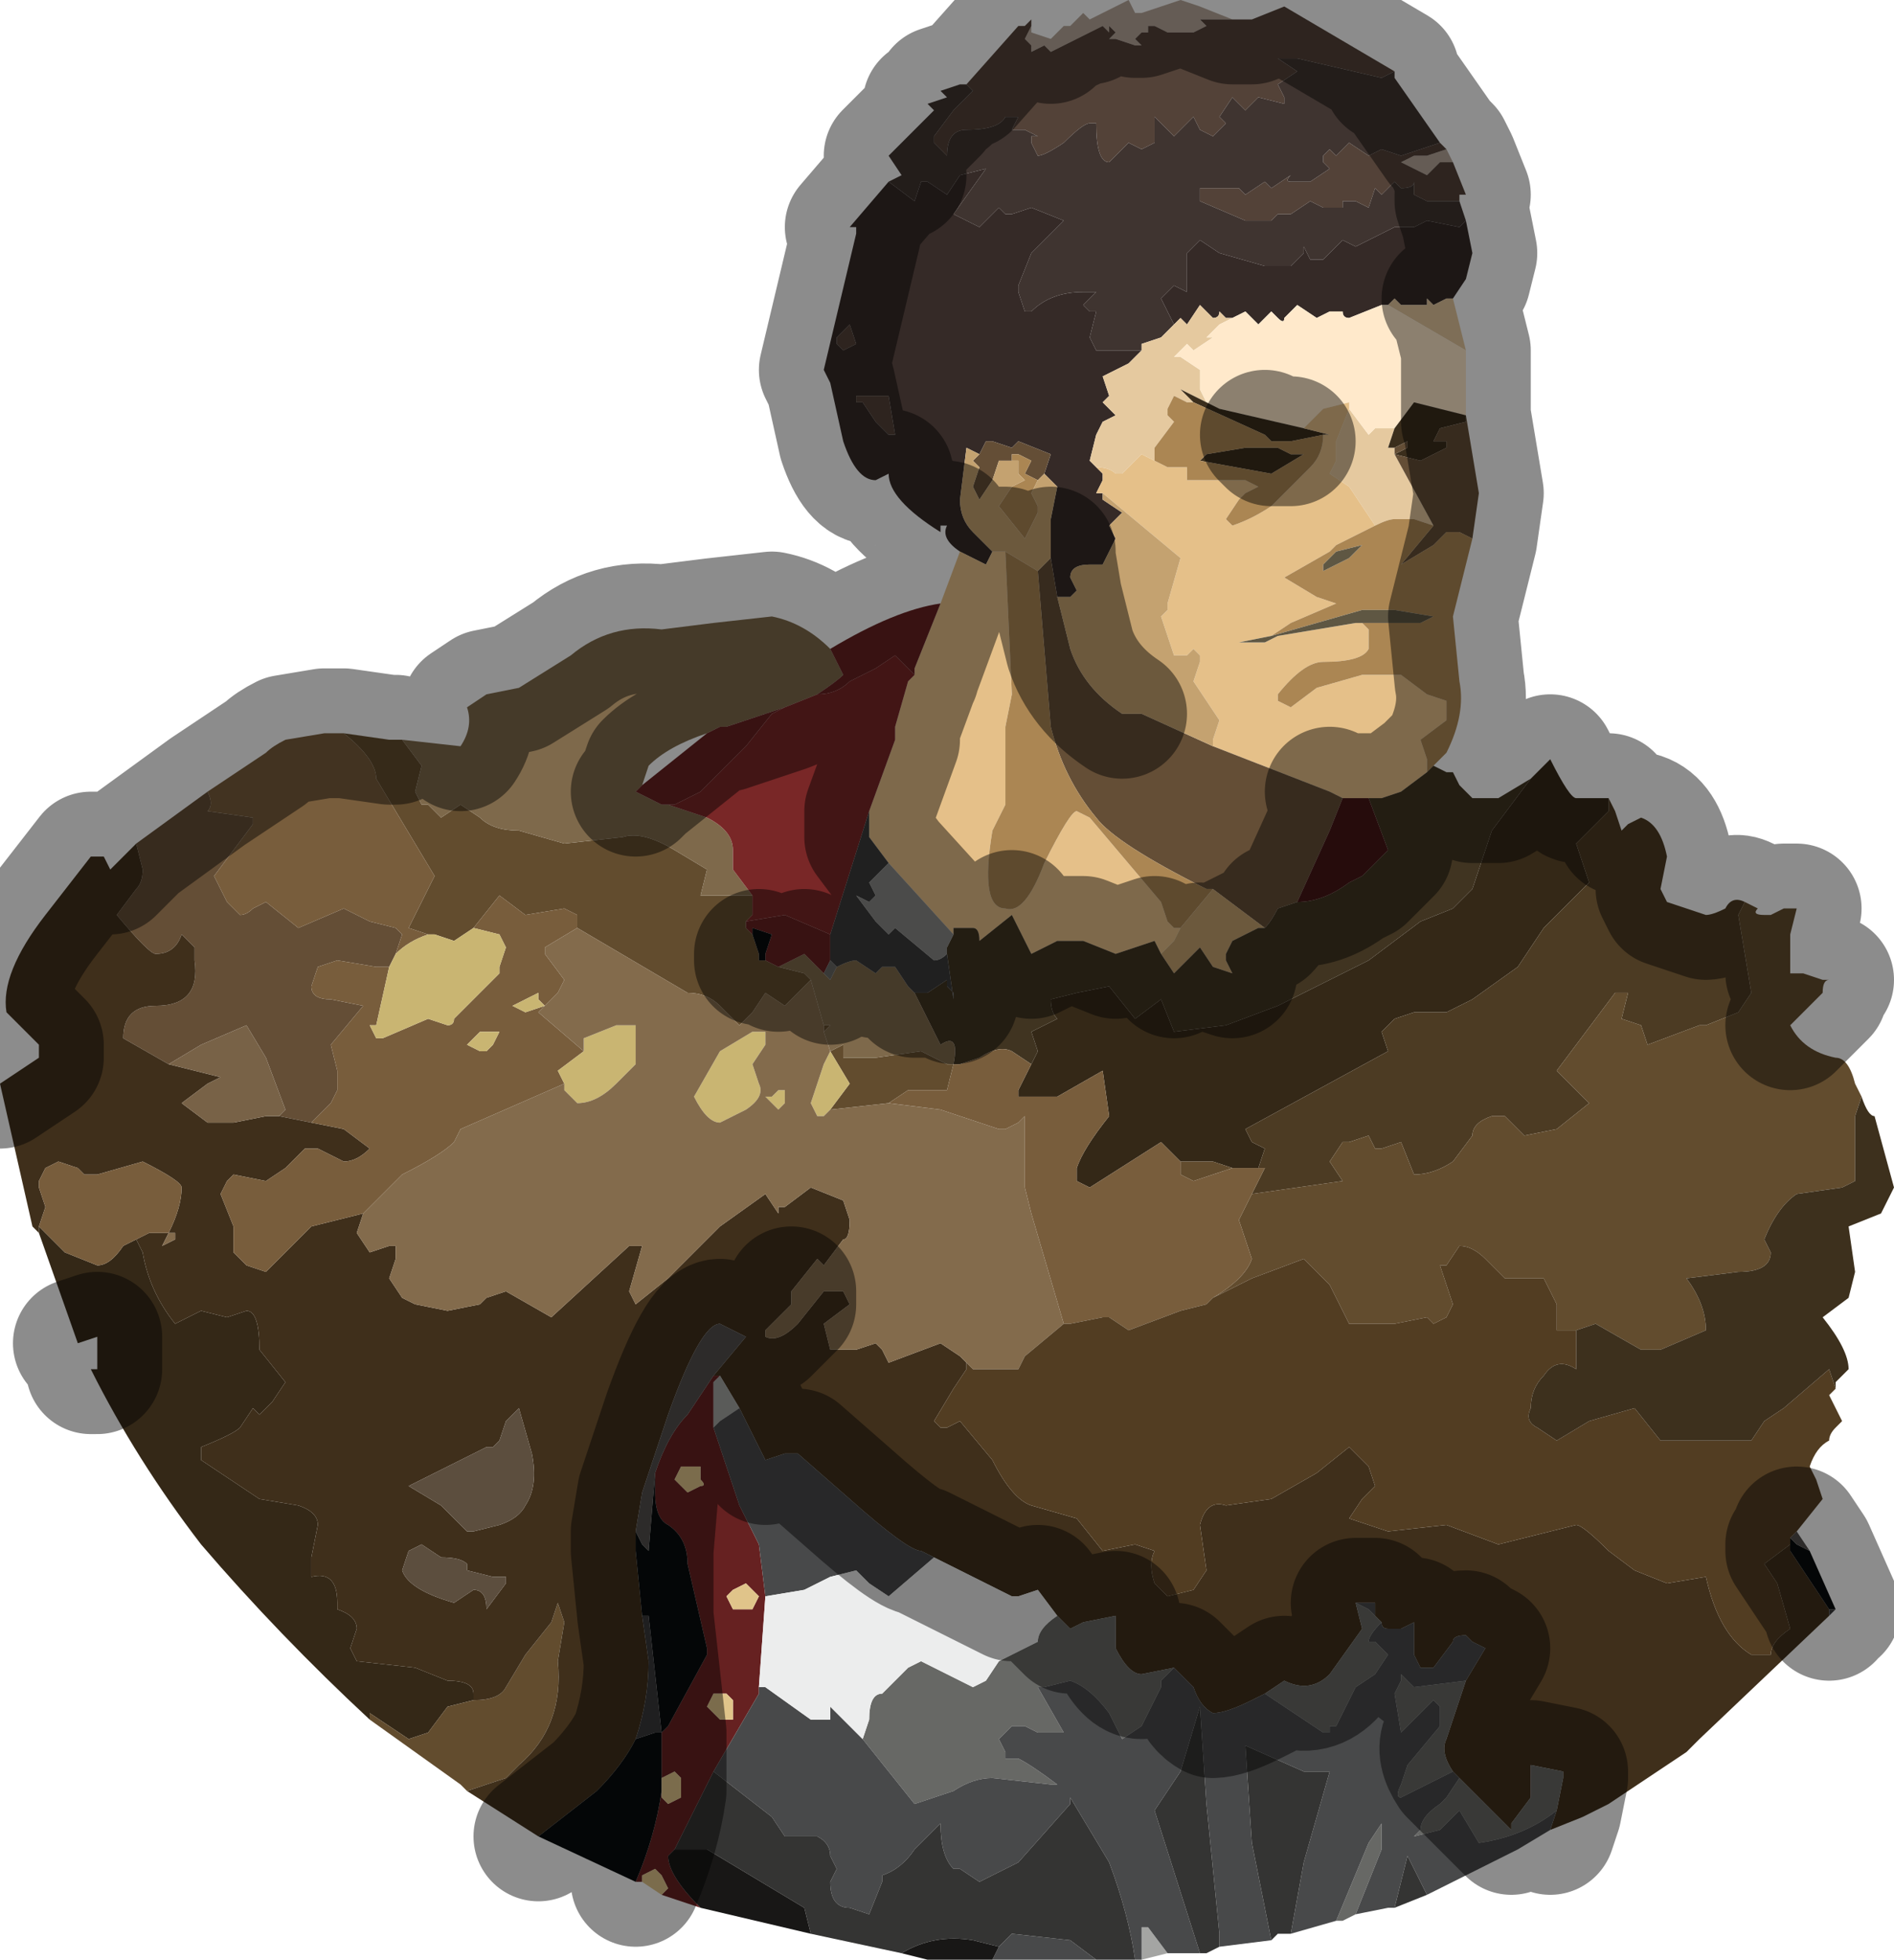 <?xml version="1.0" encoding="UTF-8" standalone="no"?>
<svg xmlns:xlink="http://www.w3.org/1999/xlink" height="15.1px" width="14.6px" xmlns="http://www.w3.org/2000/svg">
  <g transform="matrix(1.0, 0.0, 0.0, 1.0, 7.3, 7.55)">
    <path d="M0.65 -7.35 L0.65 -7.3 0.8 -7.25 0.9 -7.35 0.9 -7.35 0.95 -7.35 1.05 -7.45 1.1 -7.4 1.4 -7.55 1.4 -7.55 1.45 -7.45 1.5 -7.45 1.8 -7.55 1.95 -7.5 2.2 -7.4 1.95 -7.4 1.95 -7.4 2.0 -7.35 2.0 -7.35 1.9 -7.3 1.85 -7.3 1.7 -7.3 1.6 -7.35 1.55 -7.35 1.55 -7.3 1.5 -7.3 1.45 -7.25 1.5 -7.2 1.45 -7.2 1.3 -7.25 1.25 -7.25 1.3 -7.3 1.25 -7.35 1.25 -7.3 1.2 -7.35 1.1 -7.3 0.9 -7.2 0.8 -7.15 0.75 -7.2 0.65 -7.15 0.65 -7.15 0.65 -7.2 0.6 -7.25 0.65 -7.35 M3.85 -6.4 L3.9 -6.3 3.8 -6.3 3.7 -6.2 3.5 -6.3 3.5 -6.3 3.6 -6.35 3.7 -6.35 3.85 -6.4" fill="#b8a89b" fill-rule="evenodd" stroke="none"/>
    <path d="M0.65 -7.35 L0.6 -7.25 0.65 -7.2 0.65 -7.15 0.65 -7.15 0.75 -7.2 0.8 -7.15 0.9 -7.2 1.1 -7.3 1.2 -7.35 1.25 -7.3 1.25 -7.35 1.3 -7.3 1.25 -7.25 1.3 -7.25 1.45 -7.2 1.5 -7.2 1.45 -7.25 1.5 -7.3 1.55 -7.3 1.55 -7.35 1.6 -7.35 1.7 -7.3 1.85 -7.3 1.9 -7.3 2.0 -7.35 2.0 -7.35 1.95 -7.4 1.95 -7.4 2.2 -7.4 2.25 -7.4 2.35 -7.4 2.6 -7.5 3.45 -7.0 3.35 -6.95 2.7 -7.1 2.55 -7.1 2.7 -7.0 2.55 -6.9 2.6 -6.8 2.6 -6.75 2.4 -6.8 2.3 -6.7 2.2 -6.8 2.1 -6.65 2.15 -6.6 2.05 -6.5 1.95 -6.55 1.9 -6.65 1.75 -6.5 1.65 -6.6 1.6 -6.65 1.6 -6.45 1.5 -6.4 1.4 -6.45 1.25 -6.3 Q1.15 -6.3 1.15 -6.6 L1.1 -6.6 Q1.05 -6.6 0.9 -6.45 0.75 -6.35 0.7 -6.35 L0.65 -6.45 0.65 -6.5 0.7 -6.5 0.6 -6.55 0.5 -6.55 0.55 -6.65 0.45 -6.65 Q0.4 -6.55 0.15 -6.55 0.0 -6.55 0.0 -6.35 L-0.1 -6.45 -0.1 -6.5 0.05 -6.7 0.2 -6.85 0.15 -6.9 0.55 -7.35 0.6 -7.35 0.65 -7.4 0.65 -7.35 M3.8 -6.45 L3.8 -6.45 3.85 -6.4 3.7 -6.35 3.6 -6.35 3.5 -6.3 3.5 -6.3 3.7 -6.2 3.8 -6.3 3.9 -6.3 4.0 -6.05 4.0 -6.05 3.95 -6.05 3.95 -6.0 3.7 -6.0 3.6 -6.05 3.6 -6.15 Q3.6 -6.1 3.5 -6.1 L3.45 -6.15 3.35 -6.05 3.3 -6.1 3.25 -5.95 3.15 -6.0 3.05 -6.0 3.05 -5.95 2.9 -5.95 2.8 -6.0 2.65 -5.9 2.55 -5.9 2.5 -5.85 2.45 -5.85 2.3 -5.85 1.95 -6.0 1.95 -6.1 2.25 -6.1 2.3 -6.05 2.45 -6.15 2.5 -6.1 2.65 -6.2 Q2.6 -6.15 2.65 -6.15 L2.7 -6.15 2.8 -6.15 2.95 -6.25 2.9 -6.3 2.9 -6.35 2.95 -6.4 3.0 -6.35 3.1 -6.45 3.25 -6.35 3.35 -6.4 3.5 -6.35 3.8 -6.45 M-0.85 -4.95 L-0.75 -5.05 -0.7 -4.9 -0.8 -4.85 -0.85 -4.9 -0.85 -4.9 -0.85 -4.95 M-0.45 -4.5 L-0.45 -4.5 -0.4 -4.2 -0.45 -4.2 -0.55 -4.3 -0.65 -4.45 -0.65 -4.45 -0.7 -4.45 -0.7 -4.5 -0.45 -4.5" fill="#534238" fill-rule="evenodd" stroke="none"/>
    <path d="M3.45 -7.0 L3.45 -6.95 3.4 -6.95 3.45 -6.95 3.8 -6.45 3.5 -6.35 3.35 -6.4 3.25 -6.35 3.1 -6.45 3.0 -6.35 2.95 -6.4 2.9 -6.35 2.9 -6.3 2.95 -6.25 2.8 -6.15 2.7 -6.15 2.65 -6.15 Q2.6 -6.15 2.65 -6.2 L2.5 -6.1 2.45 -6.15 2.3 -6.05 2.25 -6.1 1.95 -6.1 1.95 -6.0 2.3 -5.85 2.45 -5.85 2.5 -5.85 2.55 -5.9 2.65 -5.9 2.8 -6.0 2.9 -5.95 3.05 -5.95 3.05 -6.0 3.15 -6.0 3.25 -5.95 3.3 -6.1 3.35 -6.05 3.45 -6.15 3.5 -6.1 Q3.6 -6.1 3.6 -6.15 L3.6 -6.05 3.7 -6.0 3.95 -6.0 3.95 -6.0 4.0 -5.85 3.95 -5.8 3.7 -5.85 3.6 -5.8 3.45 -5.8 3.15 -5.65 3.05 -5.7 2.9 -5.55 2.8 -5.55 2.75 -5.65 2.75 -5.6 2.65 -5.5 2.45 -5.5 2.1 -5.6 1.95 -5.7 1.85 -5.6 1.85 -5.55 1.85 -5.3 1.75 -5.35 1.65 -5.25 1.75 -5.05 1.75 -5.05 1.7 -5.0 1.65 -4.95 1.5 -4.9 1.5 -4.85 1.4 -4.85 1.15 -4.85 1.1 -4.95 1.15 -5.15 1.15 -5.15 1.1 -5.15 1.05 -5.2 1.15 -5.3 1.05 -5.3 Q0.8 -5.3 0.65 -5.15 L0.6 -5.15 0.55 -5.3 0.55 -5.35 0.65 -5.6 0.9 -5.85 0.65 -5.95 0.5 -5.9 0.45 -5.9 0.4 -5.95 0.25 -5.8 0.05 -5.9 0.05 -5.9 0.3 -6.25 0.1 -6.2 0.0 -6.05 -0.15 -6.15 -0.2 -6.15 -0.25 -6.0 -0.45 -6.15 -0.35 -6.2 -0.45 -6.35 -0.1 -6.7 -0.15 -6.75 0.0 -6.8 -0.05 -6.85 0.1 -6.9 0.15 -6.9 0.2 -6.85 0.05 -6.7 -0.1 -6.5 -0.1 -6.45 0.0 -6.35 Q0.0 -6.55 0.15 -6.55 0.4 -6.55 0.45 -6.65 L0.55 -6.65 0.5 -6.55 0.6 -6.55 0.7 -6.5 0.65 -6.5 0.65 -6.45 0.7 -6.35 Q0.75 -6.35 0.9 -6.45 1.05 -6.6 1.1 -6.6 L1.15 -6.6 Q1.15 -6.3 1.25 -6.3 L1.4 -6.45 1.5 -6.4 1.6 -6.45 1.6 -6.65 1.65 -6.6 1.75 -6.5 1.9 -6.65 1.95 -6.55 2.05 -6.5 2.15 -6.6 2.1 -6.65 2.2 -6.8 2.3 -6.7 2.4 -6.8 2.6 -6.75 2.6 -6.8 2.55 -6.9 2.7 -7.0 2.55 -7.1 2.7 -7.1 3.35 -6.95 3.45 -7.0" fill="#3f3430" fill-rule="evenodd" stroke="none"/>
    <path d="M4.0 -5.85 L4.05 -5.6 4.0 -5.4 3.9 -5.25 3.85 -5.25 3.85 -5.25 3.75 -5.2 3.7 -5.25 3.7 -5.2 3.6 -5.2 3.6 -5.2 3.55 -5.2 3.55 -5.2 3.5 -5.2 3.45 -5.25 3.4 -5.2 3.35 -5.2 3.35 -5.2 3.1 -5.1 Q3.05 -5.1 3.05 -5.15 L2.95 -5.15 2.85 -5.1 2.7 -5.2 2.6 -5.1 Q2.6 -5.05 2.55 -5.1 L2.5 -5.15 2.4 -5.05 2.3 -5.15 2.2 -5.1 2.15 -5.1 2.1 -5.15 Q2.1 -5.1 2.05 -5.1 L1.95 -5.2 1.85 -5.05 1.8 -5.1 1.75 -5.05 1.75 -5.05 1.65 -5.25 1.75 -5.35 1.85 -5.3 1.85 -5.55 1.85 -5.6 1.95 -5.7 2.1 -5.6 2.45 -5.5 2.65 -5.5 2.75 -5.6 2.75 -5.65 2.8 -5.55 2.9 -5.55 3.05 -5.7 3.15 -5.65 3.45 -5.8 3.6 -5.8 3.7 -5.85 3.95 -5.8 4.0 -5.85 M0.1 -3.3 L0.1 -3.3 Q-0.05 -3.4 0.0 -3.5 L-0.05 -3.5 -0.05 -3.45 Q-0.45 -3.7 -0.45 -3.9 L-0.55 -3.85 Q-0.7 -3.85 -0.8 -4.15 L-0.9 -4.6 -0.9 -4.6 -0.95 -4.7 -0.7 -5.75 -0.7 -5.8 -0.75 -5.8 -0.45 -6.15 -0.25 -6.0 -0.2 -6.15 -0.15 -6.15 0.0 -6.05 0.1 -6.2 0.3 -6.25 0.05 -5.9 0.05 -5.9 0.25 -5.8 0.4 -5.95 0.45 -5.9 0.5 -5.9 0.65 -5.95 0.9 -5.85 0.65 -5.6 0.55 -5.35 0.55 -5.3 0.6 -5.15 0.65 -5.15 Q0.8 -5.3 1.05 -5.3 L1.15 -5.3 1.05 -5.2 1.1 -5.15 1.15 -5.15 1.15 -5.15 1.1 -4.95 1.15 -4.85 1.4 -4.85 1.5 -4.85 1.4 -4.75 1.3 -4.7 1.2 -4.65 1.25 -4.5 1.2 -4.45 1.3 -4.35 1.2 -4.3 1.15 -4.2 1.1 -4.0 1.15 -3.95 1.2 -3.9 1.2 -3.85 1.15 -3.75 1.2 -3.75 1.2 -3.7 1.35 -3.6 1.25 -3.5 1.3 -3.4 1.2 -3.2 1.1 -3.2 Q0.95 -3.2 0.95 -3.1 L1.0 -3.0 0.95 -2.95 0.85 -2.95 0.8 -3.25 0.8 -3.3 0.8 -3.55 0.85 -3.8 0.75 -3.9 0.8 -4.05 0.55 -4.15 0.5 -4.1 0.35 -4.15 0.35 -4.15 0.3 -4.15 0.25 -4.05 0.15 -4.1 0.1 -3.7 Q0.1 -3.55 0.2 -3.45 L0.35 -3.3 0.3 -3.2 0.1 -3.3 M-0.85 -4.95 L-0.85 -4.9 -0.85 -4.9 -0.8 -4.85 -0.7 -4.9 -0.75 -5.05 -0.85 -4.95 M-0.45 -4.5 L-0.7 -4.5 -0.7 -4.45 -0.65 -4.45 -0.65 -4.45 -0.55 -4.3 -0.45 -4.2 -0.4 -4.2 -0.45 -4.5 -0.45 -4.5" fill="#352a27" fill-rule="evenodd" stroke="none"/>
    <path d="M3.9 -5.25 L4.0 -4.85 3.4 -5.2 3.45 -5.25 3.5 -5.2 3.55 -5.2 3.55 -5.2 3.6 -5.2 3.6 -5.2 3.7 -5.2 3.7 -5.25 3.75 -5.2 3.85 -5.25 3.85 -5.25 3.9 -5.25 M1.5 -4.85 L1.5 -4.9 1.65 -4.95 1.7 -5.0 1.75 -5.05 1.8 -5.1 1.85 -5.05 1.95 -5.2 2.05 -5.1 Q2.1 -5.1 2.1 -5.15 L2.15 -5.1 2.2 -5.1 2.1 -5.05 2.0 -4.95 2.05 -4.95 1.9 -4.85 1.85 -4.9 1.8 -4.85 1.75 -4.8 1.8 -4.8 1.95 -4.7 1.95 -4.55 2.0 -4.45 1.8 -4.55 1.9 -4.45 1.85 -4.45 1.75 -4.5 1.7 -4.4 1.7 -4.35 1.75 -4.3 1.6 -4.1 1.6 -4.0 1.5 -4.05 1.35 -3.9 1.3 -3.9 Q1.25 -3.95 1.15 -3.95 L1.1 -4.0 1.15 -4.2 1.2 -4.3 1.3 -4.35 1.2 -4.45 1.25 -4.5 1.2 -4.65 1.3 -4.7 1.4 -4.75 1.5 -4.85 M3.1 -4.4 L3.25 -4.2 3.3 -4.25 3.45 -4.25 3.4 -4.1 3.45 -4.1 3.45 -4.05 3.4 -4.05 3.45 -4.05 3.75 -3.5 3.6 -3.55 3.45 -3.55 Q3.4 -3.55 3.3 -3.5 L3.1 -3.8 2.95 -3.9 2.95 -3.9 3.0 -4.0 3.0 -4.15 3.1 -4.4" fill="#e5c99f" fill-rule="evenodd" stroke="none"/>
    <path d="M4.0 -4.85 L4.0 -4.35 3.6 -4.45 3.45 -4.25 3.3 -4.25 3.25 -4.2 3.1 -4.4 3.1 -4.45 2.9 -4.4 2.75 -4.25 2.1 -4.4 2.0 -4.45 2.0 -4.45 1.95 -4.55 1.95 -4.7 1.8 -4.8 1.75 -4.8 1.8 -4.85 1.85 -4.9 1.9 -4.85 2.05 -4.95 2.0 -4.95 2.1 -5.05 2.2 -5.1 2.2 -5.1 2.3 -5.15 2.4 -5.05 2.5 -5.15 2.55 -5.1 Q2.6 -5.05 2.6 -5.1 L2.7 -5.2 2.85 -5.1 2.95 -5.15 3.05 -5.15 Q3.05 -5.1 3.1 -5.1 L3.35 -5.2 3.35 -5.2 3.4 -5.2 4.0 -4.85" fill="#ffe9cb" fill-rule="evenodd" stroke="none"/>
    <path d="M4.0 -4.35 L4.0 -4.3 3.8 -4.25 3.75 -4.15 3.85 -4.15 3.85 -4.1 3.65 -4.0 3.45 -4.05 3.45 -4.05 3.4 -4.05 3.45 -4.05 3.55 -4.1 3.55 -4.15 3.45 -4.1 3.4 -4.1 3.45 -4.25 3.6 -4.45 4.0 -4.35 M2.0 -4.45 L2.0 -4.45 2.1 -4.4 2.75 -4.25 2.95 -4.2 2.9 -4.2 2.65 -4.15 2.65 -4.15 2.5 -4.15 2.45 -4.2 1.9 -4.45 1.8 -4.55 2.0 -4.45 M2.3 -4.1 L2.35 -4.1 2.55 -4.1 2.65 -4.05 2.8 -4.05 2.75 -4.05 2.5 -3.9 1.95 -4.0 1.95 -4.0 2.0 -4.05 2.3 -4.1" fill="#3b2e1c" fill-rule="evenodd" stroke="none"/>
    <path d="M-0.05 -2.9 L0.1 -3.3 0.3 -3.2 0.35 -3.3 Q0.35 -3.3 0.45 -3.3 L0.5 -2.2 0.45 -1.95 0.45 -1.35 0.35 -1.15 Q0.25 -0.55 0.45 -0.55 0.6 -0.5 0.75 -0.9 0.95 -1.3 1.0 -1.3 L1.1 -1.25 1.65 -0.6 1.7 -0.45 1.75 -0.4 1.8 -0.4 1.8 -0.4 1.75 -0.3 1.65 -0.2 1.6 -0.3 1.3 -0.2 1.05 -0.3 0.85 -0.3 0.65 -0.2 0.5 -0.5 0.25 -0.3 Q0.25 -0.4 0.2 -0.4 L0.05 -0.4 0.05 -0.35 -0.45 -0.9 -0.6 -1.1 -0.6 -1.3 -0.4 -1.85 -0.4 -1.85 -0.4 -1.95 -0.3 -2.3 -0.25 -2.35 -0.25 -2.4 -0.05 -2.9 -0.4 -1.95 -0.05 -2.9 M2.75 -4.25 L2.9 -4.4 3.1 -4.45 3.1 -4.4 3.0 -4.15 3.0 -4.0 2.95 -3.9 2.95 -3.9 3.1 -3.8 3.3 -3.5 3.0 -3.35 2.95 -3.3 2.6 -3.1 2.85 -2.95 3.0 -2.9 2.65 -2.75 2.5 -2.65 2.25 -2.6 2.35 -2.6 2.45 -2.6 2.55 -2.65 3.15 -2.75 3.2 -2.75 3.25 -2.7 3.25 -2.55 Q3.2 -2.45 2.9 -2.45 2.75 -2.45 2.55 -2.2 L2.55 -2.15 2.65 -2.1 2.85 -2.25 3.2 -2.35 3.5 -2.35 3.7 -2.2 3.85 -2.15 3.85 -2.0 3.65 -1.85 3.7 -1.7 3.7 -1.6 3.5 -1.45 3.35 -1.4 3.25 -1.4 3.05 -1.4 2.95 -1.45 2.95 -1.45 2.05 -1.8 2.05 -1.85 2.1 -2.0 1.9 -2.3 1.95 -2.45 1.95 -2.5 1.9 -2.55 1.85 -2.5 1.75 -2.5 1.7 -2.65 1.65 -2.8 1.7 -2.85 1.7 -2.9 1.8 -3.25 1.2 -3.75 1.15 -3.75 1.2 -3.85 1.2 -3.9 1.15 -3.95 Q1.25 -3.95 1.3 -3.9 L1.35 -3.9 1.5 -4.05 1.6 -4.0 1.7 -3.95 1.85 -3.95 1.85 -3.85 2.2 -3.85 2.3 -3.85 2.4 -3.8 2.3 -3.75 2.25 -3.7 2.15 -3.55 2.2 -3.5 Q2.35 -3.55 2.5 -3.65 L2.8 -3.95 Q2.9 -4.05 2.9 -4.2 L2.95 -4.2 2.75 -4.25 M3.05 -1.4 L3.05 -1.4" fill="#e5c089" fill-rule="evenodd" stroke="none"/>
    <path d="M4.0 -4.3 L4.0 -4.35 4.1 -3.75 4.05 -3.4 3.95 -3.45 3.85 -3.45 3.75 -3.35 3.5 -3.2 3.75 -3.5 3.45 -4.05 3.45 -4.05 3.65 -4.0 3.85 -4.1 3.85 -4.15 3.75 -4.15 3.8 -4.25 4.0 -4.3 M-6.25 -1.05 L-5.7 -1.45 Q-5.65 -1.35 -5.7 -1.3 L-5.35 -1.25 -5.35 -1.2 -5.65 -0.8 -5.55 -0.6 -5.45 -0.5 Q-5.4 -0.5 -5.35 -0.55 L-5.25 -0.6 -5.0 -0.4 -4.65 -0.55 -4.45 -0.45 -4.25 -0.4 -4.2 -0.35 -4.25 -0.2 -4.3 -0.1 -4.4 -0.1 -4.7 -0.15 -4.85 -0.1 -4.9 0.05 Q-4.9 0.15 -4.75 0.15 L-4.5 0.2 -4.75 0.5 -4.7 0.7 -4.7 0.85 -4.75 0.95 -4.9 1.1 -5.15 1.05 -5.1 1.0 -5.25 0.6 -5.4 0.35 -5.75 0.5 -6.0 0.65 -6.35 0.45 Q-6.35 0.2 -6.1 0.2 -5.75 0.2 -5.8 -0.15 L-5.8 -0.25 -5.9 -0.35 Q-5.95 -0.2 -6.1 -0.2 -6.15 -0.2 -6.4 -0.5 L-6.25 -0.7 Q-6.2 -0.75 -6.2 -0.85 L-6.25 -1.05 M3.45 -4.1 L3.55 -4.15 3.55 -4.1 3.45 -4.05 3.45 -4.1 M2.05 -1.8 L2.95 -1.45 2.95 -1.45 3.05 -1.4 2.95 -1.15 2.7 -0.6 2.55 -0.55 Q2.5 -0.45 2.45 -0.4 L2.05 -0.7 2.0 -0.7 Q1.3 -1.05 1.15 -1.25 0.9 -1.55 0.8 -1.95 L0.7 -3.15 0.8 -3.25 0.85 -2.95 0.95 -2.55 Q1.05 -2.25 1.35 -2.05 L1.5 -2.05 2.05 -1.8 2.05 -1.8 M0.25 -4.05 L0.3 -4.15 0.35 -4.15 0.35 -4.15 0.5 -4.1 0.55 -4.15 0.8 -4.05 0.75 -3.9 0.7 -3.85 0.6 -3.9 0.65 -4.0 0.55 -4.05 0.5 -4.05 0.5 -4.0 0.4 -4.0 0.35 -3.85 0.25 -3.7 0.2 -3.8 0.25 -3.95 0.2 -4.0 0.25 -4.05" fill="#644e36" fill-rule="evenodd" stroke="none"/>
    <path d="M4.05 -3.4 L3.9 -2.8 3.95 -2.3 Q4.0 -2.05 3.85 -1.75 L3.75 -1.65 3.7 -1.6 3.7 -1.7 3.65 -1.85 3.85 -2.0 3.85 -2.15 3.7 -2.2 3.5 -2.35 3.2 -2.35 2.85 -2.25 2.65 -2.1 2.55 -2.15 2.55 -2.2 Q2.75 -2.45 2.9 -2.45 3.2 -2.45 3.25 -2.55 L3.25 -2.7 3.2 -2.75 3.45 -2.75 3.65 -2.75 3.75 -2.8 3.45 -2.85 3.2 -2.85 2.5 -2.65 2.65 -2.75 3.0 -2.9 2.85 -2.95 2.6 -3.1 2.95 -3.3 3.0 -3.35 3.3 -3.5 Q3.4 -3.55 3.45 -3.55 L3.6 -3.55 3.75 -3.5 3.5 -3.2 3.75 -3.35 3.85 -3.45 3.95 -3.45 4.05 -3.4 M2.45 -4.2 L2.5 -4.15 2.65 -4.15 2.65 -4.15 2.9 -4.2 Q2.9 -4.05 2.8 -3.95 L2.5 -3.65 Q2.35 -3.55 2.2 -3.5 L2.15 -3.55 2.25 -3.7 2.3 -3.75 2.4 -3.8 2.3 -3.85 2.2 -3.85 1.85 -3.85 1.85 -3.95 1.7 -3.95 1.6 -4.0 1.6 -4.1 1.75 -4.3 1.7 -4.35 1.7 -4.4 1.75 -4.5 1.85 -4.45 1.9 -4.45 2.45 -4.2 M2.3 -4.1 L2.0 -4.05 1.95 -4.0 1.95 -4.0 2.5 -3.9 2.75 -4.05 2.8 -4.05 2.65 -4.05 2.55 -4.1 2.35 -4.1 2.3 -4.1 M3.0 -3.3 L2.9 -3.2 2.9 -3.15 3.1 -3.25 3.2 -3.35 3.0 -3.3 3.0 -3.3 M0.5 -4.0 L0.5 -4.05 0.55 -4.05 0.65 -4.0 0.6 -3.9 0.7 -3.85 0.65 -3.75 0.7 -3.65 0.7 -3.6 0.6 -3.4 0.6 -3.4 0.4 -3.65 0.5 -3.8 0.6 -3.85 0.55 -3.9 0.55 -4.0 0.5 -4.0 M0.45 -3.3 L0.7 -3.15 0.8 -1.95 Q0.9 -1.55 1.15 -1.25 1.3 -1.05 2.0 -0.7 L2.05 -0.7 1.8 -0.4 1.8 -0.4 1.75 -0.4 1.7 -0.45 1.65 -0.6 1.1 -1.25 1.0 -1.3 Q0.95 -1.3 0.75 -0.9 0.6 -0.5 0.45 -0.55 0.25 -0.55 0.35 -1.15 L0.45 -1.35 0.45 -1.95 0.5 -2.2 0.45 -3.3 M-0.3 -2.3 L-0.4 -1.95 -0.3 -2.3 -0.3 -2.3" fill="#ab8653" fill-rule="evenodd" stroke="none"/>
    <path d="M3.2 -2.75 L3.15 -2.75 2.55 -2.65 2.45 -2.6 2.35 -2.6 2.25 -2.6 2.5 -2.65 3.2 -2.85 3.45 -2.85 3.75 -2.8 3.65 -2.75 3.45 -2.75 3.2 -2.75 M3.0 -3.3 L3.0 -3.3 3.2 -3.35 3.1 -3.25 2.9 -3.15 2.9 -3.2 3.0 -3.3" fill="#5f5743" fill-rule="evenodd" stroke="none"/>
    <path d="M1.2 -3.75 L1.8 -3.25 1.7 -2.9 1.7 -2.85 1.65 -2.8 1.7 -2.65 1.75 -2.5 1.85 -2.5 1.9 -2.55 1.95 -2.5 1.95 -2.45 1.9 -2.3 2.1 -2.0 2.05 -1.85 2.05 -1.8 2.05 -1.8 1.5 -2.05 1.35 -2.05 Q1.05 -2.25 0.95 -2.55 L0.85 -2.95 0.95 -2.95 1.0 -3.0 0.95 -3.1 Q0.95 -3.2 1.1 -3.2 L1.2 -3.2 1.3 -3.4 1.25 -3.5 1.35 -3.6 1.2 -3.7 1.2 -3.75 M0.25 -4.05 L0.2 -4.0 0.25 -3.95 0.2 -3.8 0.25 -3.7 0.35 -3.85 0.4 -4.0 0.5 -4.0 0.55 -4.0 0.55 -3.9 0.6 -3.85 0.5 -3.8 0.4 -3.65 0.6 -3.4 0.6 -3.4 0.7 -3.6 0.7 -3.65 0.65 -3.75 0.7 -3.85 0.75 -3.9 0.85 -3.8 0.8 -3.55 0.8 -3.3 0.8 -3.25 0.7 -3.15 0.45 -3.3 Q0.35 -3.3 0.35 -3.3 L0.2 -3.45 Q0.1 -3.55 0.1 -3.7 L0.15 -4.1 0.25 -4.05 M1.8 -0.4 L2.05 -0.7 2.45 -0.4 2.4 -0.4 2.2 -0.3 2.15 -0.2 2.15 -0.15 2.2 -0.05 2.05 -0.1 1.95 -0.25 1.75 -0.05 1.65 -0.2 1.75 -0.3 1.8 -0.4" fill="#c4a270" fill-rule="evenodd" stroke="none"/>
    <path d="M3.75 -1.65 L3.85 -1.6 3.9 -1.6 3.95 -1.5 4.05 -1.4 4.25 -1.4 4.5 -1.55 4.2 -1.15 4.15 -1.0 4.05 -0.7 3.9 -0.55 3.9 -0.55 3.65 -0.45 3.25 -0.15 2.55 0.2 2.15 0.35 1.75 0.4 1.65 0.15 1.45 0.3 1.25 0.05 1.0 0.1 0.8 0.15 Q0.8 0.25 0.85 0.3 L0.65 0.4 0.7 0.55 0.65 0.65 0.5 0.55 Q0.4 0.5 0.25 0.6 L0.1 0.65 0.05 0.65 Q0.1 0.4 -0.05 0.5 L-0.05 0.5 -0.25 0.1 -0.2 0.1 -0.15 0.1 0.0 0.0 0.0 0.05 0.05 0.1 0.05 0.15 0.0 -0.2 0.0 -0.25 0.05 -0.35 0.05 -0.4 0.2 -0.4 Q0.25 -0.4 0.25 -0.3 L0.5 -0.5 0.65 -0.2 0.85 -0.3 1.05 -0.3 1.3 -0.2 1.6 -0.3 1.65 -0.2 1.75 -0.05 1.95 -0.25 2.05 -0.1 2.2 -0.05 2.15 -0.15 2.15 -0.2 2.2 -0.3 2.4 -0.4 2.45 -0.4 Q2.5 -0.45 2.55 -0.55 L2.7 -0.6 2.7 -0.6 Q2.9 -0.6 3.1 -0.75 L3.2 -0.8 3.4 -1.0 3.25 -1.4 3.35 -1.4 3.5 -1.45 3.7 -1.6 3.75 -1.65" fill="#403421" fill-rule="evenodd" stroke="none"/>
    <path d="M3.05 -1.4 L3.25 -1.4 3.4 -1.0 3.2 -0.8 3.1 -0.75 Q2.9 -0.6 2.7 -0.6 L2.7 -0.6 2.95 -1.15 3.05 -1.4" fill="#461616" fill-rule="evenodd" stroke="none"/>
    <path d="M4.5 -1.55 L4.65 -1.7 Q4.8 -1.4 4.85 -1.4 L5.05 -1.4 5.1 -1.4 5.1 -1.3 4.85 -1.05 4.95 -0.75 4.6 -0.4 4.5 -0.25 4.4 -0.1 4.05 0.15 3.85 0.25 3.6 0.25 3.45 0.3 3.35 0.4 3.4 0.55 2.3 1.15 2.35 1.25 2.45 1.3 2.4 1.45 2.35 1.45 2.2 1.45 2.05 1.4 1.8 1.4 1.65 1.25 1.1 1.6 1.0 1.55 1.0 1.45 Q1.05 1.3 1.25 1.05 L1.2 0.7 0.85 0.9 0.55 0.9 0.55 0.85 0.65 0.65 0.7 0.55 0.65 0.4 0.85 0.3 Q0.8 0.25 0.8 0.15 L1.0 0.1 1.25 0.05 1.45 0.3 1.65 0.15 1.75 0.4 2.15 0.35 2.55 0.2 3.25 -0.15 3.65 -0.45 3.9 -0.55 3.9 -0.55 4.05 -0.7 4.15 -1.0 4.2 -1.15 4.5 -1.55 M-4.45 5.7 Q-5.15 5.05 -5.75 4.35 -6.25 3.7 -6.6 3.0 L-6.55 3.0 -6.55 2.75 -6.7 2.8 -7.0 1.95 -7.0 1.9 -6.95 1.95 -6.8 2.1 -6.55 2.2 Q-6.45 2.2 -6.35 2.05 L-6.25 2.0 -6.2 2.1 Q-6.15 2.4 -5.95 2.65 L-5.75 2.55 -5.55 2.6 -5.4 2.55 Q-5.3 2.55 -5.3 2.85 L-5.1 3.1 -5.2 3.25 -5.3 3.35 -5.35 3.3 -5.45 3.45 Q-5.5 3.5 -5.75 3.6 L-5.75 3.7 -5.3 4.0 -5.0 4.05 Q-4.85 4.1 -4.85 4.2 L-4.9 4.45 -4.9 4.6 Q-4.7 4.55 -4.7 4.8 L-4.7 4.85 Q-4.55 4.9 -4.55 5.0 L-4.6 5.15 -4.55 5.25 -4.1 5.3 -3.85 5.4 Q-3.65 5.4 -3.65 5.5 L-3.65 5.55 -3.85 5.6 -4.0 5.8 -4.15 5.85 -4.45 5.65 -4.45 5.7" fill="#342817" fill-rule="evenodd" stroke="none"/>
    <path d="M5.1 -1.4 L5.15 -1.3 5.2 -1.15 5.25 -1.2 5.35 -1.25 Q5.5 -1.2 5.55 -0.95 L5.5 -0.7 5.55 -0.6 5.85 -0.5 Q5.9 -0.5 6.0 -0.55 6.05 -0.65 6.15 -0.6 L6.1 -0.5 6.2 0.1 6.1 0.25 5.85 0.35 5.8 0.35 5.4 0.5 5.35 0.35 5.2 0.3 5.25 0.1 5.15 0.1 4.7 0.7 4.95 0.95 4.7 1.15 4.45 1.2 4.3 1.05 4.2 1.05 Q4.05 1.1 4.05 1.2 L3.9 1.4 Q3.75 1.5 3.6 1.5 L3.5 1.25 3.35 1.3 3.3 1.3 3.25 1.2 3.1 1.25 3.05 1.25 2.95 1.4 3.05 1.55 2.35 1.65 2.45 1.45 2.4 1.45 2.45 1.3 2.35 1.25 2.3 1.15 3.4 0.55 3.35 0.4 3.45 0.3 3.6 0.25 3.85 0.25 4.05 0.15 4.4 -0.1 4.5 -0.25 4.6 -0.4 4.95 -0.75 4.85 -1.05 5.1 -1.3 5.1 -1.4" fill="#4c3b23" fill-rule="evenodd" stroke="none"/>
    <path d="M6.15 -0.6 L6.15 -0.6 6.25 -0.55 Q6.2 -0.5 6.3 -0.5 L6.35 -0.5 6.45 -0.55 6.55 -0.55 6.5 -0.35 6.5 -0.05 6.6 -0.05 6.75 0.0 6.8 0.0 Q6.75 0.0 6.75 0.1 L6.5 0.35 Q6.6 0.55 6.85 0.6 6.95 0.6 7.0 0.8 L7.05 0.9 7.0 1.05 7.0 1.55 6.9 1.6 6.55 1.65 Q6.4 1.75 6.3 2.0 L6.35 2.1 Q6.35 2.25 6.1 2.25 L5.7 2.3 Q5.85 2.5 5.85 2.7 L5.5 2.85 5.35 2.85 5.0 2.65 4.85 2.7 4.7 2.7 4.7 2.5 4.6 2.3 4.3 2.3 4.15 2.15 Q4.05 2.05 3.95 2.05 L3.85 2.2 3.8 2.2 3.9 2.5 3.85 2.6 3.75 2.65 3.7 2.6 3.45 2.65 3.1 2.65 2.95 2.35 2.75 2.15 2.35 2.3 2.05 2.45 Q2.3 2.3 2.35 2.15 L2.25 1.85 2.35 1.65 3.05 1.55 2.95 1.4 3.05 1.25 3.1 1.25 3.25 1.2 3.3 1.3 3.35 1.3 3.5 1.25 3.6 1.5 Q3.75 1.5 3.9 1.4 L4.05 1.2 Q4.05 1.1 4.2 1.05 L4.3 1.05 4.45 1.2 4.7 1.15 4.95 0.95 4.7 0.7 5.15 0.1 5.25 0.1 5.2 0.3 5.35 0.35 5.4 0.5 5.8 0.35 5.85 0.35 6.1 0.25 6.2 0.1 6.1 -0.5 6.15 -0.6 M-3.7 6.25 L-3.75 6.2 -4.45 5.7 -4.45 5.65 -4.15 5.85 -4.0 5.8 -3.85 5.6 -3.65 5.55 -3.65 5.55 Q-3.45 5.55 -3.4 5.45 L-3.25 5.2 -3.05 4.95 -3.0 4.8 -2.95 4.95 -3.0 5.25 Q-2.95 5.75 -3.3 6.05 L-3.4 6.15 -3.7 6.25 M-4.65 -1.9 L-4.3 -1.85 -4.25 -1.85 -4.2 -1.85 -4.05 -1.65 -4.1 -1.45 -4.05 -1.35 -4.0 -1.35 -3.9 -1.25 -3.75 -1.35 -3.6 -1.25 Q-3.5 -1.15 -3.3 -1.15 L-2.95 -1.05 -2.5 -1.1 Q-2.35 -1.15 -2.1 -1.0 L-1.85 -0.85 -1.9 -0.65 -1.5 -0.65 -1.5 -0.5 -1.55 -0.45 -1.55 -0.4 -1.5 -0.35 -1.45 -0.2 -1.45 -0.15 -1.4 -0.15 -1.3 -0.1 -1.1 -0.05 -1.05 0.0 -1.25 0.2 -1.4 0.1 -1.5 0.25 -1.6 0.35 -1.75 0.2 Q-1.85 0.1 -2.0 0.1 L-2.85 -0.4 -2.85 -0.5 -2.95 -0.55 -3.25 -0.5 -3.45 -0.65 -3.65 -0.4 -3.8 -0.3 -3.95 -0.35 -4.0 -0.35 -4.15 -0.4 -4.05 -0.6 -3.95 -0.8 -4.4 -1.55 Q-4.4 -1.7 -4.65 -1.9 M1.8 1.4 L2.05 1.4 2.2 1.45 1.9 1.55 1.8 1.5 1.8 1.4 M-0.9 0.55 L-0.8 0.5 -0.8 0.6 -0.6 0.6 -0.55 0.6 -0.2 0.55 0.0 0.65 0.05 0.65 0.0 0.85 -0.3 0.85 -0.45 0.95 -0.9 1.0 -0.9 1.0 -0.75 0.8 -0.9 0.55 M-0.95 0.4 L-0.95 0.35 -0.9 0.35 -0.95 0.4" fill="#624c2e" fill-rule="evenodd" stroke="none"/>
    <path d="M6.8 4.9 L5.8 5.85 5.7 5.95 5.1 6.35 4.9 6.45 4.65 6.55 4.7 6.4 4.75 6.15 4.75 6.1 4.5 6.05 4.5 6.3 4.35 6.5 4.35 6.55 4.05 6.25 3.95 6.15 3.9 6.1 Q3.8 5.95 3.85 5.85 L4.0 5.4 4.15 5.15 4.05 5.1 4.0 5.05 Q3.9 5.05 3.9 5.1 L3.75 5.3 3.65 5.3 3.6 5.2 3.6 4.95 3.5 5.0 3.4 5.0 Q3.35 5.0 3.35 4.95 L3.3 4.9 3.3 4.8 3.15 4.8 3.2 5.0 2.95 5.35 Q2.8 5.5 2.6 5.4 L2.45 5.5 2.35 5.55 Q2.15 5.65 2.05 5.65 1.95 5.6 1.9 5.45 L1.75 5.3 1.5 5.35 Q1.4 5.35 1.3 5.15 L1.3 4.9 1.05 4.95 0.95 5.0 0.85 4.9 0.7 4.7 0.55 4.75 0.5 4.75 -0.1 4.45 -0.2 4.4 Q-0.3 4.4 -0.75 4.0 L-1.15 3.65 -1.25 3.65 -1.4 3.7 -1.55 3.4 -1.6 3.3 -1.75 3.05 -1.8 3.05 -1.55 2.75 -1.5 2.75 -1.4 2.7 -1.5 2.75 -1.55 2.75 -1.75 2.65 Q-1.9 2.65 -2.15 3.35 L-2.35 3.95 -2.4 4.25 -2.4 4.4 -2.35 4.9 -2.3 5.25 Q-2.3 5.55 -2.4 5.85 -2.5 6.05 -2.7 6.25 L-3.15 6.6 -3.7 6.25 -3.4 6.15 -3.3 6.05 Q-2.95 5.75 -3.0 5.25 L-2.95 4.95 -3.0 4.8 -3.05 4.95 -3.25 5.2 -3.4 5.45 Q-3.45 5.55 -3.65 5.55 L-3.65 5.55 -3.65 5.5 Q-3.65 5.4 -3.85 5.4 L-4.1 5.3 -4.55 5.25 -4.6 5.15 -4.55 5.0 Q-4.55 4.9 -4.7 4.85 L-4.7 4.8 Q-4.7 4.55 -4.9 4.6 L-4.9 4.45 -4.85 4.2 Q-4.85 4.1 -5.0 4.05 L-5.3 4.0 -5.75 3.7 -5.75 3.6 Q-5.5 3.5 -5.45 3.45 L-5.35 3.3 -5.3 3.35 -5.2 3.25 -5.1 3.1 -5.3 2.85 Q-5.3 2.55 -5.4 2.55 L-5.55 2.6 -5.75 2.55 -5.95 2.65 Q-6.15 2.4 -6.2 2.1 L-6.25 2.0 -6.15 1.95 -6.0 1.95 Q-5.9 1.75 -5.9 1.6 -5.9 1.55 -6.2 1.4 L-6.55 1.5 -6.6 1.5 -6.65 1.5 -6.7 1.45 -6.85 1.4 -6.95 1.45 -7.0 1.55 -7.0 1.6 -6.95 1.75 -6.95 1.75 -7.0 1.9 -7.0 1.95 -7.05 1.9 -7.3 0.8 -7.3 0.8 -7.0 0.6 -7.0 0.5 -7.25 0.25 Q-7.3 -0.05 -6.95 -0.5 L-6.6 -0.95 -6.5 -0.95 -6.45 -0.85 -6.25 -1.05 -6.2 -0.85 Q-6.2 -0.75 -6.25 -0.7 L-6.4 -0.5 Q-6.15 -0.2 -6.1 -0.2 -5.95 -0.2 -5.9 -0.35 L-5.8 -0.25 -5.8 -0.15 Q-5.75 0.2 -6.1 0.2 -6.35 0.2 -6.35 0.45 L-6.0 0.65 -5.6 0.75 -5.6 0.75 -5.7 0.8 -5.9 0.95 -5.7 1.1 -5.5 1.1 -5.25 1.05 -5.2 1.05 -5.15 1.05 -4.9 1.1 -4.65 1.15 -4.45 1.3 Q-4.55 1.4 -4.65 1.4 L-4.85 1.3 -4.95 1.3 -5.1 1.45 -5.25 1.55 -5.5 1.5 Q-5.5 1.5 -5.55 1.55 L-5.6 1.65 -5.6 1.65 -5.5 1.9 -5.5 2.1 -5.4 2.2 -5.25 2.25 -4.9 1.9 -4.5 1.8 -4.55 1.95 -4.45 2.1 -4.3 2.05 -4.25 2.05 -4.25 2.15 -4.3 2.3 -4.2 2.45 -4.1 2.5 -3.85 2.55 -3.6 2.5 -3.55 2.45 -3.4 2.4 -3.05 2.6 -2.45 2.05 -2.35 2.05 Q-2.35 2.0 -2.35 2.05 L-2.45 2.4 -2.4 2.5 -2.4 2.5 -2.15 2.3 -2.15 2.3 -1.9 2.05 -1.75 1.9 -1.4 1.65 -1.3 1.8 -1.3 1.75 -1.25 1.75 -1.05 1.6 -0.8 1.7 -0.75 1.85 Q-0.75 2.0 -0.8 2.0 L-0.95 2.2 -1.0 2.15 -1.2 2.4 -1.2 2.5 -1.4 2.7 -1.4 2.75 Q-1.3 2.8 -1.15 2.65 L-0.95 2.4 -0.8 2.4 -0.75 2.5 -0.95 2.65 -0.9 2.85 -0.7 2.85 -0.55 2.8 -0.5 2.85 -0.45 2.95 -0.05 2.8 0.1 2.9 0.15 2.95 0.15 3.0 0.05 3.15 -0.1 3.4 -0.05 3.45 0.0 3.45 0.1 3.4 0.35 3.7 Q0.5 4.0 0.65 4.05 L1.0 4.15 1.2 4.4 1.45 4.35 1.6 4.4 Q1.55 4.5 1.6 4.65 L1.7 4.75 1.9 4.7 2.0 4.55 1.95 4.2 Q2.0 4.0 2.15 4.05 L2.5 4.0 2.85 3.8 3.1 3.6 3.25 3.75 3.3 3.9 3.2 4.0 3.1 4.15 3.4 4.25 3.85 4.2 4.25 4.35 4.85 4.2 Q4.9 4.2 5.1 4.4 L5.3 4.55 5.55 4.65 5.85 4.6 Q5.95 5.05 6.2 5.2 L6.25 5.2 6.35 5.2 Q6.35 5.1 6.5 5.0 L6.4 4.65 6.3 4.5 6.5 4.35 6.5 4.4 6.8 4.85 6.8 4.9 M-3.4 3.4 L-3.45 3.55 -3.5 3.6 -3.55 3.6 -4.15 3.9 -3.9 4.05 -3.7 4.25 -3.65 4.25 -3.45 4.2 Q-3.3 4.15 -3.25 4.05 -3.15 3.9 -3.2 3.65 L-3.3 3.3 -3.4 3.4 M-4.05 4.35 L-4.15 4.4 -4.2 4.55 Q-4.15 4.7 -3.8 4.8 L-3.65 4.7 Q-3.55 4.7 -3.55 4.85 L-3.4 4.65 -3.4 4.6 -3.5 4.6 -3.7 4.55 -3.7 4.5 Q-3.75 4.45 -3.9 4.45 L-4.05 4.35 M-6.0 1.95 L-6.05 2.05 -5.95 2.0 -5.95 1.95 -6.0 1.95" fill="#3f2f1b" fill-rule="evenodd" stroke="none"/>
    <path d="M-4.2 -1.85 L-3.75 -1.8 Q-3.65 -1.95 -3.7 -2.1 L-3.55 -2.2 -3.3 -2.25 -2.9 -2.5 Q-2.6 -2.75 -2.2 -2.7 L-1.8 -2.75 -1.35 -2.8 Q-1.1 -2.75 -0.9 -2.55 L-0.8 -2.35 Q-0.85 -2.3 -1.0 -2.2 L-1.25 -2.1 -1.7 -1.95 -1.75 -1.95 -1.85 -1.9 Q-2.15 -1.8 -2.3 -1.65 L-2.35 -1.5 -2.4 -1.45 -2.2 -1.35 -2.15 -1.35 -1.85 -1.25 Q-1.65 -1.15 -1.65 -1.0 L-1.65 -0.85 -1.5 -0.65 -1.9 -0.65 -1.85 -0.85 -2.1 -1.0 Q-2.35 -1.15 -2.5 -1.1 L-2.95 -1.05 -3.3 -1.15 Q-3.5 -1.15 -3.6 -1.25 L-3.75 -1.35 -3.9 -1.25 -4.0 -1.35 -4.05 -1.35 -4.1 -1.45 -4.05 -1.65 -4.2 -1.85 M-0.85 -0.1 Q-0.75 -0.15 -0.7 -0.15 L-0.55 -0.05 Q-0.55 -0.05 -0.5 -0.1 L-0.4 -0.1 -0.3 0.05 -0.25 0.1 -0.05 0.5 -0.05 0.5 Q0.1 0.4 0.05 0.65 L0.0 0.65 -0.2 0.55 -0.55 0.6 -0.6 0.6 -0.8 0.6 -0.8 0.5 -0.9 0.55 -0.95 0.4 -0.9 0.35 -0.95 0.35 -1.05 0.0 -1.1 -0.05 -1.3 -0.1 -1.1 -0.2 -0.95 -0.05 -0.9 0.0 -0.85 -0.1 M-0.9 0.55 L-0.9 0.55" fill="#7e694b" fill-rule="evenodd" stroke="none"/>
    <path d="M-5.7 -1.45 L-5.25 -1.75 Q-5.2 -1.8 -5.1 -1.85 L-4.8 -1.9 -4.65 -1.9 Q-4.4 -1.7 -4.4 -1.55 L-3.95 -0.8 -4.05 -0.6 -4.15 -0.4 -4.0 -0.35 -3.95 -0.35 -4.0 -0.35 Q-4.15 -0.3 -4.25 -0.2 L-4.2 -0.35 -4.25 -0.4 -4.45 -0.45 -4.65 -0.55 -5.0 -0.4 -5.25 -0.6 -5.35 -0.55 Q-5.4 -0.5 -5.45 -0.5 L-5.55 -0.6 -5.65 -0.8 -5.35 -1.2 -5.35 -1.25 -5.7 -1.3 Q-5.65 -1.35 -5.7 -1.45 M0.65 0.65 L0.55 0.85 0.55 0.9 0.85 0.9 1.2 0.7 1.25 1.05 Q1.05 1.3 1.0 1.45 L1.0 1.55 1.1 1.6 1.65 1.25 1.8 1.4 1.8 1.5 1.9 1.55 2.2 1.45 2.35 1.45 2.4 1.45 2.45 1.45 2.35 1.65 2.25 1.85 2.35 2.15 Q2.3 2.3 2.05 2.45 L2.0 2.5 1.8 2.55 1.4 2.7 1.25 2.6 1.2 2.6 0.95 2.65 0.9 2.65 0.65 1.8 0.6 1.6 0.6 1.4 0.6 1.05 0.55 1.1 0.45 1.15 0.4 1.15 -0.05 1.0 -0.45 0.95 -0.3 0.85 0.0 0.85 0.05 0.65 0.1 0.65 0.25 0.6 Q0.4 0.5 0.5 0.55 L0.65 0.65 M-3.65 -0.4 L-3.45 -0.65 -3.25 -0.5 -2.95 -0.55 -2.85 -0.5 -2.85 -0.4 -2.85 -0.4 -3.1 -0.25 -3.1 -0.2 -2.95 0.0 -3.0 0.1 -3.1 0.2 -3.15 0.25 -2.8 0.55 -3.0 0.7 -2.95 0.8 -2.95 0.8 -3.75 1.15 -3.8 1.25 Q-3.9 1.35 -4.2 1.5 L-4.5 1.8 -4.9 1.9 -5.25 2.25 -5.4 2.2 -5.5 2.1 -5.5 1.9 -5.6 1.65 -5.6 1.65 -5.55 1.55 Q-5.5 1.5 -5.5 1.5 L-5.25 1.55 -5.1 1.45 -4.95 1.3 -4.85 1.3 -4.65 1.4 Q-4.55 1.4 -4.45 1.3 L-4.65 1.15 -4.9 1.1 -4.75 0.95 -4.7 0.85 -4.7 0.7 -4.75 0.5 -4.5 0.2 -4.75 0.15 Q-4.9 0.15 -4.9 0.05 L-4.85 -0.1 -4.7 -0.15 -4.4 -0.1 -4.3 -0.1 -4.4 0.35 -4.45 0.35 -4.4 0.45 -4.35 0.45 -4.0 0.3 -3.85 0.35 Q-3.8 0.35 -3.8 0.3 L-3.45 -0.05 -3.45 -0.1 -3.4 -0.25 -3.45 -0.35 -3.65 -0.4 M-3.1 0.2 L-3.15 0.15 -3.15 0.1 -3.35 0.2 -3.25 0.25 -3.1 0.2 M-3.5 0.5 L-3.45 0.4 -3.6 0.4 -3.7 0.5 -3.6 0.55 -3.55 0.55 -3.5 0.5 M-6.0 1.95 L-6.15 1.95 -6.25 2.0 -6.35 2.05 Q-6.45 2.2 -6.55 2.2 L-6.8 2.1 -6.95 1.95 -7.0 1.9 -6.95 1.75 -6.95 1.75 -7.0 1.6 -7.0 1.55 -6.95 1.45 -6.85 1.4 -6.7 1.45 -6.65 1.5 -6.6 1.5 -6.55 1.5 -6.2 1.4 Q-5.9 1.55 -5.9 1.6 -5.9 1.75 -6.0 1.95" fill="#785d3c" fill-rule="evenodd" stroke="none"/>
    <path d="M-3.95 -0.35 L-3.8 -0.3 -3.65 -0.4 -3.45 -0.35 -3.4 -0.25 -3.45 -0.1 -3.45 -0.05 -3.8 0.3 Q-3.8 0.35 -3.85 0.35 L-4.0 0.3 -4.35 0.45 -4.4 0.45 -4.45 0.35 -4.4 0.35 -4.3 -0.1 -4.25 -0.2 Q-4.15 -0.3 -4.0 -0.35 L-3.95 -0.35 M-2.95 0.8 L-2.95 0.8 -3.0 0.7 -2.8 0.55 -2.8 0.45 -2.55 0.35 -2.4 0.35 -2.4 0.5 -2.4 0.65 -2.55 0.8 Q-2.7 0.95 -2.85 0.95 L-2.95 0.85 -2.95 0.8 M-3.1 0.2 L-3.25 0.25 -3.35 0.2 -3.15 0.1 -3.15 0.15 -3.1 0.2 M-0.9 1.0 L-0.95 1.05 -1.0 1.05 -1.05 0.95 -0.95 0.65 -0.9 0.55 -0.9 0.55 -0.9 0.55 -0.75 0.8 -0.9 1.0 -0.9 1.0 M-1.3 0.85 L-1.3 0.85 -1.25 0.85 -1.25 0.95 -1.3 1.0 -1.4 0.9 -1.35 0.9 -1.3 0.85 M-1.5 0.4 L-1.4 0.4 -1.4 0.5 -1.5 0.65 -1.45 0.8 Q-1.4 0.9 -1.55 1.0 L-1.75 1.1 Q-1.85 1.1 -1.95 0.9 L-1.75 0.55 -1.5 0.4 M-3.5 0.5 L-3.55 0.55 -3.6 0.55 -3.7 0.5 -3.6 0.4 -3.45 0.4 -3.5 0.5" fill="#c9b572" fill-rule="evenodd" stroke="none"/>
    <path d="M-1.9 7.15 L-2.2 7.05 -2.15 7.0 -2.2 6.9 -2.25 6.85 -2.35 6.9 -2.35 6.95 -2.4 6.95 Q-2.25 6.6 -2.2 6.25 L-2.2 6.3 -2.15 6.35 -2.05 6.3 -2.05 6.15 -2.1 6.1 -2.2 6.15 -2.2 5.85 -2.2 5.8 -2.15 5.75 -1.85 5.2 -1.85 5.15 -2.0 4.5 -2.0 4.5 Q-2.0 4.3 -2.15 4.2 -2.25 4.15 -2.25 3.95 L-2.25 3.8 Q-2.15 3.5 -2.0 3.35 L-1.8 3.05 -1.75 3.05 -1.8 3.1 -1.8 3.45 -1.6 4.05 -1.45 4.35 -1.4 4.75 -1.45 5.45 -1.45 5.5 -1.8 6.1 -2.1 6.7 -2.15 6.75 Q-2.15 6.9 -1.9 7.15 M-0.9 -2.55 Q-0.4 -2.85 -0.05 -2.9 L-0.05 -2.9 -0.25 -2.4 -0.25 -2.35 -0.4 -2.5 -0.55 -2.4 -0.75 -2.3 Q-0.85 -2.2 -1.0 -2.2 -0.85 -2.3 -0.8 -2.35 L-0.9 -2.55 M4.75 6.1 L4.75 6.15 4.75 6.1 M-0.9 -0.35 L-0.9 -0.15 -0.95 -0.05 -1.1 -0.2 -1.3 -0.1 -1.4 -0.15 -1.4 -0.2 -1.35 -0.35 -1.5 -0.4 -1.5 -0.35 -1.55 -0.4 -1.55 -0.45 -1.25 -0.5 -0.9 -0.35 M-2.15 -1.35 L-2.2 -1.35 -2.4 -1.45 -2.35 -1.5 -1.85 -1.9 -1.75 -1.95 -1.7 -1.95 -1.25 -2.1 -1.35 -2.05 -1.55 -1.8 -1.9 -1.45 -2.1 -1.35 -2.15 -1.35 M-2.05 3.75 L-2.1 3.85 -2.05 3.9 -2.0 3.95 -1.9 3.9 Q-1.85 3.9 -1.9 3.85 L-1.9 3.75 -1.95 3.75 -2.05 3.75 M-1.7 4.75 L-1.65 4.85 -1.6 4.85 -1.5 4.85 -1.45 4.75 -1.45 4.75 -1.5 4.7 -1.55 4.65 -1.65 4.7 -1.7 4.75 M-1.7 5.5 L-1.8 5.5 -1.85 5.6 -1.8 5.65 -1.75 5.7 -1.65 5.7 -1.65 5.55 -1.7 5.5" fill="#662121" fill-rule="evenodd" stroke="none"/>
    <path d="M-0.6 -1.3 L-0.9 -0.35 -1.25 -0.5 -1.55 -0.45 -1.5 -0.5 -1.5 -0.65 -1.65 -0.85 -1.65 -1.0 Q-1.65 -1.15 -1.85 -1.25 L-2.15 -1.35 -2.1 -1.35 -1.9 -1.45 -1.55 -1.8 -1.35 -2.05 -1.25 -2.1 -1.0 -2.2 Q-0.85 -2.2 -0.75 -2.3 L-0.55 -2.4 -0.4 -2.5 -0.25 -2.35 -0.3 -2.3 -0.4 -1.95 -0.4 -1.85 -0.4 -1.85 -0.6 -1.3" fill="#792727" fill-rule="evenodd" stroke="none"/>
    <path d="M0.15 2.95 L0.1 2.9 -0.05 2.8 -0.45 2.95 -0.5 2.85 -0.55 2.8 -0.7 2.85 -0.9 2.85 -0.95 2.65 -0.75 2.5 -0.8 2.4 -0.95 2.4 -1.15 2.65 Q-1.3 2.8 -1.4 2.75 L-1.4 2.7 -1.2 2.5 -1.2 2.4 -1.0 2.15 -0.95 2.2 -0.8 2.0 Q-0.75 2.0 -0.75 1.85 L-0.8 1.7 -1.05 1.6 -1.25 1.75 -1.3 1.75 -1.3 1.8 -1.4 1.65 -1.75 1.9 -1.9 2.05 -2.15 2.3 -2.15 2.3 -2.4 2.5 -2.4 2.5 -2.45 2.4 -2.35 2.05 Q-2.35 2.0 -2.35 2.05 L-2.45 2.05 -3.05 2.6 -3.4 2.4 -3.55 2.45 -3.6 2.5 -3.85 2.55 -4.1 2.5 -4.2 2.45 -4.3 2.3 -4.25 2.15 -4.25 2.05 -4.3 2.05 -4.45 2.1 -4.55 1.95 -4.5 1.8 -4.2 1.5 Q-3.9 1.35 -3.8 1.25 L-3.75 1.15 -2.95 0.8 -2.95 0.85 -2.85 0.95 Q-2.7 0.95 -2.55 0.8 L-2.4 0.65 -2.4 0.5 -2.4 0.35 -2.55 0.35 -2.8 0.45 -2.8 0.55 -3.15 0.25 -3.1 0.2 -3.0 0.1 -2.95 0.0 -3.1 -0.2 -3.1 -0.25 -2.85 -0.4 -2.85 -0.4 -2.0 0.1 Q-1.85 0.1 -1.75 0.2 L-1.6 0.35 -1.5 0.25 -1.4 0.1 -1.25 0.2 -1.05 0.0 -0.95 0.35 -0.95 0.4 -0.9 0.55 -0.9 0.55 -0.95 0.65 -1.05 0.95 -1.0 1.05 -0.95 1.05 -0.9 1.0 -0.45 0.95 -0.05 1.0 0.4 1.15 0.45 1.15 0.55 1.1 0.6 1.05 0.6 1.4 0.6 1.6 0.65 1.8 0.9 2.65 0.6 2.9 0.55 3.0 0.2 3.0 0.15 2.95 M-1.5 0.4 L-1.75 0.55 -1.95 0.9 Q-1.85 1.1 -1.75 1.1 L-1.55 1.0 Q-1.4 0.9 -1.45 0.8 L-1.5 0.65 -1.4 0.5 -1.4 0.4 -1.5 0.4 M-1.3 0.85 L-1.35 0.9 -1.4 0.9 -1.3 1.0 -1.25 0.95 -1.25 0.85 -1.3 0.85 -1.3 0.85 M-6.0 1.95 L-5.95 1.95 -5.95 2.0 -6.05 2.05 -6.0 1.95" fill="#836b4c" fill-rule="evenodd" stroke="none"/>
    <path d="M6.65 4.4 L6.85 4.85 6.8 4.85 6.5 4.4 6.5 4.35 6.5 4.3 6.55 4.35 6.65 4.4 M-2.4 6.95 L-3.15 6.6 -2.7 6.25 Q-2.5 6.05 -2.4 5.85 L-2.25 5.8 -2.25 5.8 -2.2 5.8 -2.2 5.85 -2.2 5.8 -2.2 5.85 -2.2 6.15 -2.2 6.25 Q-2.25 6.6 -2.4 6.95 M-1.4 -0.15 L-1.45 -0.15 -1.45 -0.2 -1.5 -0.35 -1.5 -0.4 -1.35 -0.35 -1.4 -0.2 -1.4 -0.15 M-2.25 3.8 L-2.25 3.95 Q-2.25 4.15 -2.15 4.2 -2.0 4.3 -2.0 4.5 L-2.0 4.5 -1.85 5.15 -1.85 5.2 -2.15 5.75 -2.2 5.8 -2.3 4.9 -2.3 4.4 -2.3 4.9 -2.35 4.9 -2.35 4.9 -2.4 4.4 -2.4 4.25 -2.4 4.25 -2.35 4.35 -2.35 4.35 -2.3 4.4 -2.25 3.8" fill="#070b0c" fill-rule="evenodd" stroke="none"/>
    <path d="M0.0 -0.2 L0.05 0.15 0.05 0.1 0.0 0.05 0.0 0.0 -0.15 0.1 -0.2 0.1 -0.25 0.1 -0.3 0.05 -0.4 -0.1 -0.5 -0.1 Q-0.55 -0.05 -0.55 -0.05 L-0.7 -0.15 Q-0.75 -0.15 -0.85 -0.1 L-0.9 -0.15 -0.9 -0.35 -0.6 -1.3 -0.6 -1.1 -0.45 -0.9 -0.5 -0.85 -0.6 -0.75 -0.55 -0.65 -0.6 -0.6 -0.7 -0.65 -0.55 -0.45 -0.45 -0.35 -0.4 -0.4 -0.1 -0.15 Q-0.05 -0.15 0.0 -0.2" fill="#3a3a3a" fill-rule="evenodd" stroke="none"/>
    <path d="M0.0 -0.2 Q-0.05 -0.15 -0.1 -0.15 L-0.4 -0.4 -0.45 -0.35 -0.55 -0.45 -0.7 -0.65 -0.6 -0.6 -0.55 -0.65 -0.6 -0.75 -0.5 -0.85 -0.45 -0.9 0.05 -0.35 0.0 -0.25 0.0 -0.2" fill="#898987" fill-rule="evenodd" stroke="none"/>
    <path d="M3.15 7.2 L3.05 7.25 3.0 7.25 3.25 6.65 3.35 6.5 3.35 6.7 3.15 7.2 M0.85 4.9 L0.95 5.0 1.05 4.95 1.3 4.9 1.3 5.15 Q1.4 5.35 1.5 5.35 L1.75 5.3 1.65 5.4 1.65 5.45 1.5 5.75 1.35 5.85 1.25 5.65 Q1.1 5.45 0.95 5.4 L0.75 5.45 0.7 5.45 0.9 5.8 0.7 5.8 0.6 5.75 0.5 5.75 0.4 5.85 0.45 5.95 0.45 6.0 0.55 6.0 Q0.65 6.05 0.85 6.2 L0.8 6.2 0.35 6.15 Q0.2 6.15 0.05 6.25 L-0.25 6.35 -0.65 5.85 -0.6 5.7 Q-0.6 5.5 -0.5 5.5 L-0.3 5.3 -0.2 5.25 0.2 5.45 0.3 5.4 0.4 5.25 0.7 5.1 Q0.7 5.0 0.85 4.9 M2.45 5.5 L2.6 5.4 Q2.8 5.5 2.95 5.35 L3.2 5.0 3.15 4.8 3.25 4.85 3.3 4.9 3.35 4.95 Q3.25 5.05 3.25 5.1 L3.3 5.1 3.4 5.2 3.3 5.35 3.15 5.45 3.0 5.75 2.95 5.75 2.95 5.8 2.9 5.8 2.45 5.5 M4.0 5.4 L3.85 5.85 Q3.8 5.95 3.9 6.1 L3.5 6.3 Q3.45 6.3 3.5 6.2 L3.55 6.05 3.8 5.75 3.8 5.6 3.75 5.55 3.5 5.8 3.45 5.5 3.5 5.4 3.5 5.35 3.6 5.45 4.0 5.4 M3.95 6.15 L4.05 6.25 4.35 6.55 4.35 6.5 4.5 6.3 4.5 6.05 4.75 6.1 4.75 6.15 4.7 6.4 Q4.45 6.6 4.1 6.65 L3.95 6.4 3.8 6.55 3.6 6.6 3.65 6.55 Q3.65 6.45 3.8 6.35 L3.85 6.3 3.95 6.15 M-0.9 -0.15 L-0.85 -0.1 -0.9 0.0 -0.95 -0.05 -0.9 -0.15 M-0.9 5.55 L-0.9 5.55 -0.9 5.55" fill="#676865" fill-rule="evenodd" stroke="none"/>
    <path d="M-4.05 4.35 L-3.9 4.45 Q-3.75 4.45 -3.7 4.5 L-3.7 4.55 -3.5 4.6 -3.4 4.6 -3.4 4.65 -3.55 4.85 Q-3.55 4.7 -3.65 4.7 L-3.8 4.8 Q-4.15 4.7 -4.2 4.55 L-4.15 4.4 -4.05 4.35 M-3.4 3.4 L-3.3 3.3 -3.2 3.65 Q-3.15 3.9 -3.25 4.05 -3.3 4.15 -3.45 4.2 L-3.65 4.25 -3.7 4.25 -3.9 4.05 -4.15 3.9 -3.55 3.6 -3.5 3.6 -3.45 3.55 -3.4 3.4" fill="#5c4e3e" fill-rule="evenodd" stroke="none"/>
    <path d="M6.55 4.25 L6.65 4.4 6.55 4.35 6.5 4.3 6.55 4.25 M-1.55 2.75 L-1.8 3.05 -2.0 3.35 Q-2.15 3.5 -2.25 3.8 L-2.3 4.4 -2.35 4.35 -2.35 4.35 -2.4 4.25 -2.4 4.25 -2.35 3.95 -2.15 3.35 Q-1.9 2.65 -1.75 2.65 L-1.55 2.75" fill="#524f4d" fill-rule="evenodd" stroke="none"/>
    <path d="M-2.2 7.05 L-2.35 6.95 -2.35 6.9 -2.25 6.85 -2.2 6.9 -2.15 7.0 -2.2 7.05 M-2.2 6.15 L-2.1 6.1 -2.05 6.15 -2.05 6.3 -2.15 6.35 -2.2 6.3 -2.2 6.25 -2.2 6.15 M-2.05 3.75 L-1.95 3.75 -1.9 3.75 -1.9 3.85 Q-1.85 3.9 -1.9 3.9 L-2.0 3.95 -2.05 3.9 -2.1 3.85 -2.05 3.75 M-1.7 4.75 L-1.65 4.7 -1.55 4.65 -1.5 4.7 -1.45 4.75 -1.45 4.75 -1.5 4.85 -1.6 4.85 -1.65 4.85 -1.7 4.75 M-1.7 5.5 L-1.65 5.55 -1.65 5.7 -1.75 5.7 -1.8 5.65 -1.85 5.6 -1.8 5.5 -1.7 5.5" fill="#e0c48a" fill-rule="evenodd" stroke="none"/>
    <path d="M6.85 4.85 L6.8 4.9 6.8 4.85 6.85 4.85 M-2.3 4.9 L-2.2 5.8 -2.25 5.8 -2.25 5.8 -2.4 5.85 Q-2.3 5.55 -2.3 5.25 L-2.35 4.9 -2.35 4.9 -2.3 4.9" fill="#38383b" fill-rule="evenodd" stroke="none"/>
    <path d="M6.85 3.15 L6.8 3.2 6.9 3.4 6.85 3.45 Q6.8 3.5 6.8 3.55 6.7 3.6 6.65 3.75 L6.7 3.85 6.75 4.0 6.55 4.25 6.5 4.3 6.5 4.35 6.3 4.5 6.4 4.65 6.5 5.0 Q6.35 5.1 6.35 5.2 L6.25 5.2 6.2 5.2 Q5.95 5.05 5.85 4.6 L5.55 4.65 5.3 4.55 5.1 4.4 Q4.9 4.2 4.85 4.2 L4.25 4.35 3.85 4.2 3.4 4.25 3.1 4.15 3.2 4.0 3.3 3.9 3.25 3.75 3.1 3.6 2.85 3.8 2.5 4.0 2.15 4.05 Q2.0 4.0 1.95 4.2 L2.0 4.55 1.9 4.7 1.7 4.75 1.6 4.65 Q1.55 4.5 1.6 4.4 L1.45 4.35 1.2 4.4 1.0 4.15 0.65 4.05 Q0.5 4.0 0.35 3.7 L0.1 3.4 0.0 3.45 -0.05 3.45 -0.1 3.4 0.05 3.15 0.15 3.0 0.15 2.95 0.2 3.0 0.55 3.0 0.6 2.9 0.9 2.65 0.95 2.65 1.2 2.6 1.25 2.6 1.4 2.7 1.8 2.55 2.0 2.5 2.05 2.45 2.35 2.3 2.75 2.15 2.95 2.35 3.1 2.65 3.45 2.65 3.7 2.6 3.75 2.65 3.85 2.6 3.9 2.5 3.8 2.2 3.85 2.2 3.95 2.05 Q4.05 2.05 4.15 2.15 L4.3 2.3 4.6 2.3 4.7 2.5 4.7 2.7 4.85 2.7 4.85 3.0 Q4.7 2.9 4.6 3.05 4.5 3.15 4.5 3.3 4.45 3.4 4.55 3.45 L4.7 3.55 4.95 3.4 5.3 3.3 5.5 3.55 6.2 3.55 6.3 3.4 6.45 3.3 6.8 3.0 6.85 3.15" fill="#523d22" fill-rule="evenodd" stroke="none"/>
    <path d="M1.7 7.5 L1.5 7.55 1.5 7.3 1.55 7.3 1.7 7.5 M-1.75 3.05 L-1.6 3.3 -1.75 3.4 -1.8 3.45 -1.8 3.1 -1.75 3.05" fill="#a4a5a3" fill-rule="evenodd" stroke="none"/>
    <path d="M4.65 6.55 L4.4 6.7 3.9 6.95 3.7 7.05 3.55 6.75 3.45 7.15 3.4 7.15 3.15 7.2 3.35 6.7 3.35 6.5 3.25 6.65 3.0 7.25 2.65 7.35 2.75 6.8 2.95 6.1 2.75 6.1 2.3 5.9 2.35 6.65 2.5 7.4 2.1 7.45 2.1 7.35 2.0 6.35 1.95 5.6 1.8 6.1 1.6 6.4 1.95 7.5 1.7 7.5 1.55 7.3 1.5 7.3 1.5 7.55 1.45 7.55 Q1.4 7.2 1.25 6.8 L0.95 6.3 0.95 6.35 0.55 6.8 0.25 6.95 0.1 6.85 0.05 6.85 Q-0.05 6.75 -0.05 6.5 L-0.25 6.7 Q-0.35 6.85 -0.5 6.9 L-0.5 6.95 -0.6 7.2 -0.75 7.15 Q-0.9 7.15 -0.9 6.95 L-0.85 6.85 -0.9 6.75 Q-0.9 6.65 -1.0 6.6 L-1.25 6.6 -1.35 6.45 -1.8 6.1 -1.45 5.5 -1.45 5.45 -1.4 5.45 -1.05 5.7 -0.9 5.7 -0.9 5.6 -0.65 5.85 -0.25 6.35 0.05 6.25 Q0.2 6.15 0.35 6.15 L0.8 6.2 0.85 6.2 Q0.65 6.05 0.55 6.0 L0.45 6.0 0.45 5.95 0.4 5.85 0.5 5.75 0.6 5.75 0.7 5.8 0.9 5.8 0.7 5.45 0.75 5.45 0.95 5.4 Q1.1 5.45 1.25 5.65 L1.35 5.85 1.5 5.75 1.65 5.45 1.65 5.4 1.75 5.3 1.9 5.45 Q1.95 5.6 2.05 5.65 2.15 5.65 2.35 5.55 L2.45 5.5 2.9 5.8 2.95 5.8 2.95 5.75 3.0 5.75 3.15 5.45 3.3 5.35 3.4 5.2 3.3 5.1 3.25 5.1 Q3.25 5.05 3.35 4.95 3.35 5.0 3.4 5.0 L3.5 5.0 3.6 4.95 3.6 5.2 3.65 5.3 3.75 5.3 3.9 5.1 Q3.9 5.05 4.0 5.05 L4.05 5.1 4.15 5.15 4.0 5.4 3.6 5.45 3.5 5.35 3.5 5.4 3.45 5.5 3.5 5.8 3.75 5.55 3.8 5.6 3.8 5.75 3.55 6.05 3.5 6.2 Q3.45 6.3 3.5 6.3 L3.9 6.1 3.95 6.15 3.85 6.3 3.8 6.35 Q3.65 6.45 3.65 6.55 L3.6 6.6 3.8 6.55 3.95 6.4 4.1 6.65 Q4.45 6.6 4.7 6.4 L4.65 6.55 M1.15 7.55 L0.95 7.55 0.35 7.55 0.4 7.45 0.5 7.35 0.95 7.4 1.15 7.55 M-1.6 3.3 L-1.55 3.4 -1.4 3.7 -1.25 3.65 -1.15 3.65 -0.75 4.0 Q-0.3 4.4 -0.2 4.4 L-0.1 4.45 -0.45 4.75 -0.6 4.65 -0.7 4.55 -0.9 4.6 -1.1 4.7 -1.4 4.75 -1.45 4.35 -1.6 4.05 -1.8 3.45 -1.75 3.4 -1.6 3.3 M3.15 4.8 L3.3 4.8 3.3 4.9 3.25 4.85 3.15 4.8" fill="#48494a" fill-rule="evenodd" stroke="none"/>
    <path d="M-0.1 4.45 L0.5 4.75 0.55 4.75 0.7 4.7 0.85 4.9 Q0.7 5.0 0.7 5.1 L0.4 5.25 0.3 5.4 0.2 5.45 -0.2 5.25 -0.3 5.3 -0.5 5.5 Q-0.6 5.5 -0.6 5.7 L-0.65 5.85 -0.9 5.6 -0.9 5.7 -1.05 5.7 -1.4 5.45 -1.45 5.45 -1.4 4.75 -1.1 4.7 -0.9 4.6 -0.7 4.55 -0.6 4.65 -0.45 4.75 -0.1 4.45 M-0.9 5.55 L-0.9 5.55 -0.9 5.55" fill="#eceded" fill-rule="evenodd" stroke="none"/>
    <path d="M-6.0 0.65 L-5.75 0.5 -5.4 0.35 -5.25 0.6 -5.1 1.0 -5.15 1.05 -5.2 1.05 -5.25 1.05 -5.5 1.1 -5.7 1.1 -5.9 0.95 -5.7 0.8 -5.6 0.75 -5.6 0.75 -6.0 0.65" fill="#786247" fill-rule="evenodd" stroke="none"/>
    <path d="M3.7 7.05 L3.45 7.15 3.55 6.75 3.7 7.05 M2.65 7.35 L2.55 7.35 2.5 7.4 2.35 6.65 2.3 5.9 2.75 6.1 2.95 6.1 2.75 6.8 2.65 7.35 M2.1 7.45 L2.0 7.5 1.95 7.5 1.6 6.4 1.8 6.1 1.95 5.6 2.0 6.35 2.1 7.35 2.1 7.45 M1.45 7.55 L1.15 7.55 0.95 7.4 0.5 7.35 0.4 7.45 0.2 7.4 Q-0.1 7.35 -0.35 7.5 L-1.05 7.35 -1.1 7.15 -1.85 6.7 -2.1 6.7 -1.8 6.1 -1.35 6.45 -1.25 6.6 -1.0 6.6 Q-0.9 6.65 -0.9 6.75 L-0.85 6.85 -0.9 6.95 Q-0.9 7.15 -0.75 7.15 L-0.6 7.2 -0.5 6.95 -0.5 6.9 Q-0.35 6.85 -0.25 6.7 L-0.05 6.5 Q-0.05 6.75 0.05 6.85 L0.1 6.85 0.25 6.95 0.55 6.8 0.95 6.35 0.95 6.3 1.25 6.8 Q1.4 7.2 1.45 7.55" fill="#343433" fill-rule="evenodd" stroke="none"/>
    <path d="M0.35 7.55 L-0.15 7.55 -0.35 7.5 Q-0.1 7.35 0.2 7.4 L0.4 7.45 0.35 7.55 M-1.05 7.35 L-1.9 7.15 Q-2.15 6.9 -2.15 6.75 L-2.1 6.7 -1.85 6.7 -1.1 7.15 -1.05 7.35" fill="#181716" fill-rule="evenodd" stroke="none"/>
    <path d="M7.05 0.9 Q7.1 1.05 7.15 1.05 L7.3 1.6 7.2 1.8 6.95 1.9 7.0 2.25 6.95 2.45 6.75 2.6 Q6.95 2.85 6.95 3.0 L6.85 3.1 6.85 3.15 6.8 3.0 6.45 3.3 6.3 3.4 6.2 3.55 5.5 3.55 5.3 3.3 4.95 3.4 4.7 3.55 4.55 3.45 Q4.45 3.4 4.5 3.3 4.5 3.15 4.6 3.05 4.7 2.9 4.85 3.0 L4.85 2.7 5.0 2.65 5.35 2.85 5.5 2.85 5.85 2.7 Q5.85 2.5 5.7 2.3 L6.1 2.25 Q6.35 2.25 6.35 2.1 L6.3 2.0 Q6.4 1.75 6.55 1.65 L6.9 1.6 7.0 1.55 7.0 1.05 7.05 0.9" fill="#3d301d" fill-rule="evenodd" stroke="none"/>
    <path d="M2.2 -7.4 L1.95 -7.5 1.8 -7.55 1.5 -7.45 1.45 -7.45 1.4 -7.55 1.4 -7.55 1.1 -7.4 1.05 -7.45 0.95 -7.35 0.9 -7.35 0.9 -7.35 0.8 -7.25 0.65 -7.3 0.65 -7.35 0.65 -7.4 0.6 -7.35 0.55 -7.35 0.15 -6.9 0.1 -6.9 -0.05 -6.85 0.0 -6.8 -0.15 -6.75 -0.1 -6.7 -0.45 -6.35 -0.35 -6.2 -0.45 -6.15 -0.75 -5.8 -0.7 -5.8 -0.7 -5.75 -0.95 -4.7 -0.9 -4.6 -0.9 -4.6 -0.8 -4.15 Q-0.7 -3.85 -0.55 -3.85 L-0.45 -3.9 Q-0.45 -3.7 -0.05 -3.45 L-0.05 -3.5 0.0 -3.5 Q-0.05 -3.4 0.1 -3.3 L0.1 -3.3 -0.05 -2.9 -0.05 -2.9 Q-0.4 -2.85 -0.9 -2.55 -1.1 -2.75 -1.35 -2.8 L-1.8 -2.75 -2.2 -2.7 Q-2.6 -2.75 -2.9 -2.5 L-3.3 -2.25 -3.55 -2.2 -3.7 -2.1 Q-3.65 -1.95 -3.75 -1.8 M2.2 -7.4 L2.25 -7.4 2.35 -7.4 2.6 -7.5 3.45 -7.0 3.45 -6.95 3.4 -6.95 3.45 -6.95 3.8 -6.45 3.8 -6.45 3.85 -6.4 3.9 -6.3 4.0 -6.05 4.0 -6.05 3.95 -6.05 3.95 -6.0 3.95 -6.0 4.0 -5.85 4.05 -5.6 4.0 -5.4 3.9 -5.25 4.0 -4.85 4.0 -4.35 4.0 -4.3 4.0 -4.35 4.1 -3.75 4.05 -3.4 3.9 -2.8 3.95 -2.3 Q4.0 -2.05 3.85 -1.75 L3.75 -1.65 3.85 -1.6 3.9 -1.6 3.95 -1.5 4.05 -1.4 4.25 -1.4 4.5 -1.55 4.65 -1.7 Q4.8 -1.4 4.85 -1.4 L5.05 -1.4 5.1 -1.4 5.15 -1.3 5.2 -1.15 5.25 -1.2 5.35 -1.25 Q5.5 -1.2 5.55 -0.95 L5.5 -0.7 5.55 -0.6 5.85 -0.5 Q5.9 -0.5 6.0 -0.55 6.05 -0.65 6.15 -0.6 L6.15 -0.6 6.25 -0.55 Q6.2 -0.5 6.3 -0.5 L6.35 -0.5 6.45 -0.55 6.55 -0.55 6.5 -0.35 6.5 -0.05 6.6 -0.05 6.75 0.0 6.8 0.0 Q6.75 0.0 6.75 0.1 L6.5 0.35 M6.55 4.25 L6.65 4.4 6.85 4.85 M-6.6 3.0 L-6.55 3.0 -6.55 2.75 -6.7 2.8 M-7.3 0.8 L-7.3 0.8 -7.0 0.6 -7.0 0.5 -7.25 0.25 Q-7.3 -0.05 -6.95 -0.5 L-6.6 -0.95 -6.5 -0.95 -6.45 -0.85 -6.25 -1.05 -5.7 -1.45 -5.25 -1.75 Q-5.2 -1.8 -5.1 -1.85 L-4.8 -1.9 -4.65 -1.9 -4.3 -1.85 -4.25 -1.85 M3.9 -5.25 L3.85 -5.25 M2.45 -4.2 L2.5 -4.15 2.65 -4.15 M2.95 -1.45 L3.05 -1.4 3.05 -1.4 3.25 -1.4 3.35 -1.4 3.5 -1.45 3.7 -1.6 3.75 -1.65 M0.8 -3.3 L0.8 -3.25 0.85 -2.95 0.95 -2.55 Q1.05 -2.25 1.35 -2.05 M0.35 -3.3 Q0.35 -3.3 0.45 -3.3 L0.7 -3.15 0.8 -3.25 M0.35 -3.3 L0.3 -3.2 0.1 -3.3 M0.05 -0.35 L0.05 -0.4 0.2 -0.4 Q0.25 -0.4 0.25 -0.3 L0.5 -0.5 0.65 -0.2 0.85 -0.3 1.05 -0.3 1.3 -0.2 1.6 -0.3 1.65 -0.2 1.75 -0.05 1.95 -0.25 2.05 -0.1 2.2 -0.05 2.15 -0.15 2.15 -0.2 2.2 -0.3 2.4 -0.4 2.45 -0.4 Q2.5 -0.45 2.55 -0.55 L2.7 -0.6 2.95 -1.15 3.05 -1.4 2.95 -1.15 M2.7 -0.6 L2.7 -0.6 Q2.9 -0.6 3.1 -0.75 L3.2 -0.8 3.4 -1.0 3.25 -1.4 M-1.4 2.7 L-1.5 2.75 -1.55 2.75 -1.8 3.05 -1.75 3.05 -1.6 3.3 -1.55 3.4 -1.4 3.7 -1.25 3.65 -1.15 3.65 -0.75 4.0 Q-0.3 4.4 -0.2 4.4 L-0.1 4.45 0.5 4.75 0.55 4.75 0.7 4.7 0.85 4.9 0.95 5.0 1.05 4.95 1.3 4.9 1.3 5.15 Q1.4 5.35 1.5 5.35 L1.75 5.3 1.9 5.45 Q1.95 5.6 2.05 5.65 2.15 5.65 2.35 5.55 L2.45 5.5 2.6 5.4 Q2.8 5.5 2.95 5.35 L3.2 5.0 3.15 4.8 3.3 4.8 3.3 4.9 3.35 4.95 Q3.35 5.0 3.4 5.0 L3.5 5.0 3.6 4.95 3.6 5.2 3.65 5.3 3.75 5.3 3.9 5.1 Q3.9 5.05 4.0 5.05 L4.05 5.1 4.15 5.15 4.0 5.4 3.85 5.85 Q3.8 5.95 3.9 6.1 L3.95 6.15 4.05 6.25 4.35 6.55 4.35 6.5 4.5 6.3 4.5 6.05 4.75 6.1 4.75 6.15 4.7 6.4 4.65 6.55 M6.8 4.85 L6.8 4.9 M6.8 4.85 L6.5 4.4 6.5 4.35 M-0.25 0.1 L-0.2 0.1 -0.15 0.1 0.0 0.0 0.0 0.05 0.05 0.1 0.05 0.15 0.0 -0.2 0.0 -0.25 0.05 -0.35 -0.45 -0.9 -0.6 -1.1 -0.6 -1.3 -0.4 -1.85 -0.4 -1.85 M-0.85 -0.1 Q-0.75 -0.15 -0.7 -0.15 L-0.55 -0.05 Q-0.55 -0.05 -0.5 -0.1 L-0.4 -0.1 -0.3 0.05 -0.25 0.1 M-1.45 -0.15 L-1.45 -0.2 M-2.4 -1.45 L-2.35 -1.5 -2.3 -1.65 Q-2.15 -1.8 -1.85 -1.9 L-1.75 -1.95 -1.7 -1.95 -1.25 -2.1 -1.0 -2.2 Q-0.85 -2.3 -0.8 -2.35 L-0.9 -2.55 M-0.25 -2.4 L-0.25 -2.35 -0.3 -2.3 -0.3 -2.3 M-0.4 -1.95 L-0.05 -2.9 M-1.3 -0.1 L-1.1 -0.2 -0.95 -0.05 -0.9 0.0 -0.85 -0.1 M-1.85 -1.9 L-2.35 -1.5 M-2.25 3.8 L-2.3 4.4 -2.3 4.9 -2.2 5.8 -2.2 5.85 -2.2 6.15 -2.2 6.25 Q-2.25 6.6 -2.4 6.95 M-1.55 2.75 L-1.75 2.65 Q-1.9 2.65 -2.15 3.35 L-2.35 3.95 -2.4 4.25 -2.4 4.4 -2.35 4.9 -2.3 5.25 Q-2.3 5.55 -2.4 5.85 -2.5 6.05 -2.7 6.25 L-3.15 6.6 M-1.4 2.7 L-1.2 2.5 -1.2 2.4 M-2.25 3.8 Q-2.15 3.5 -2.0 3.35 L-1.8 3.05" fill="none" stroke="#000000" stroke-linecap="round" stroke-linejoin="round" stroke-opacity="0.451" stroke-width="1.0"/>
  </g>
</svg>
